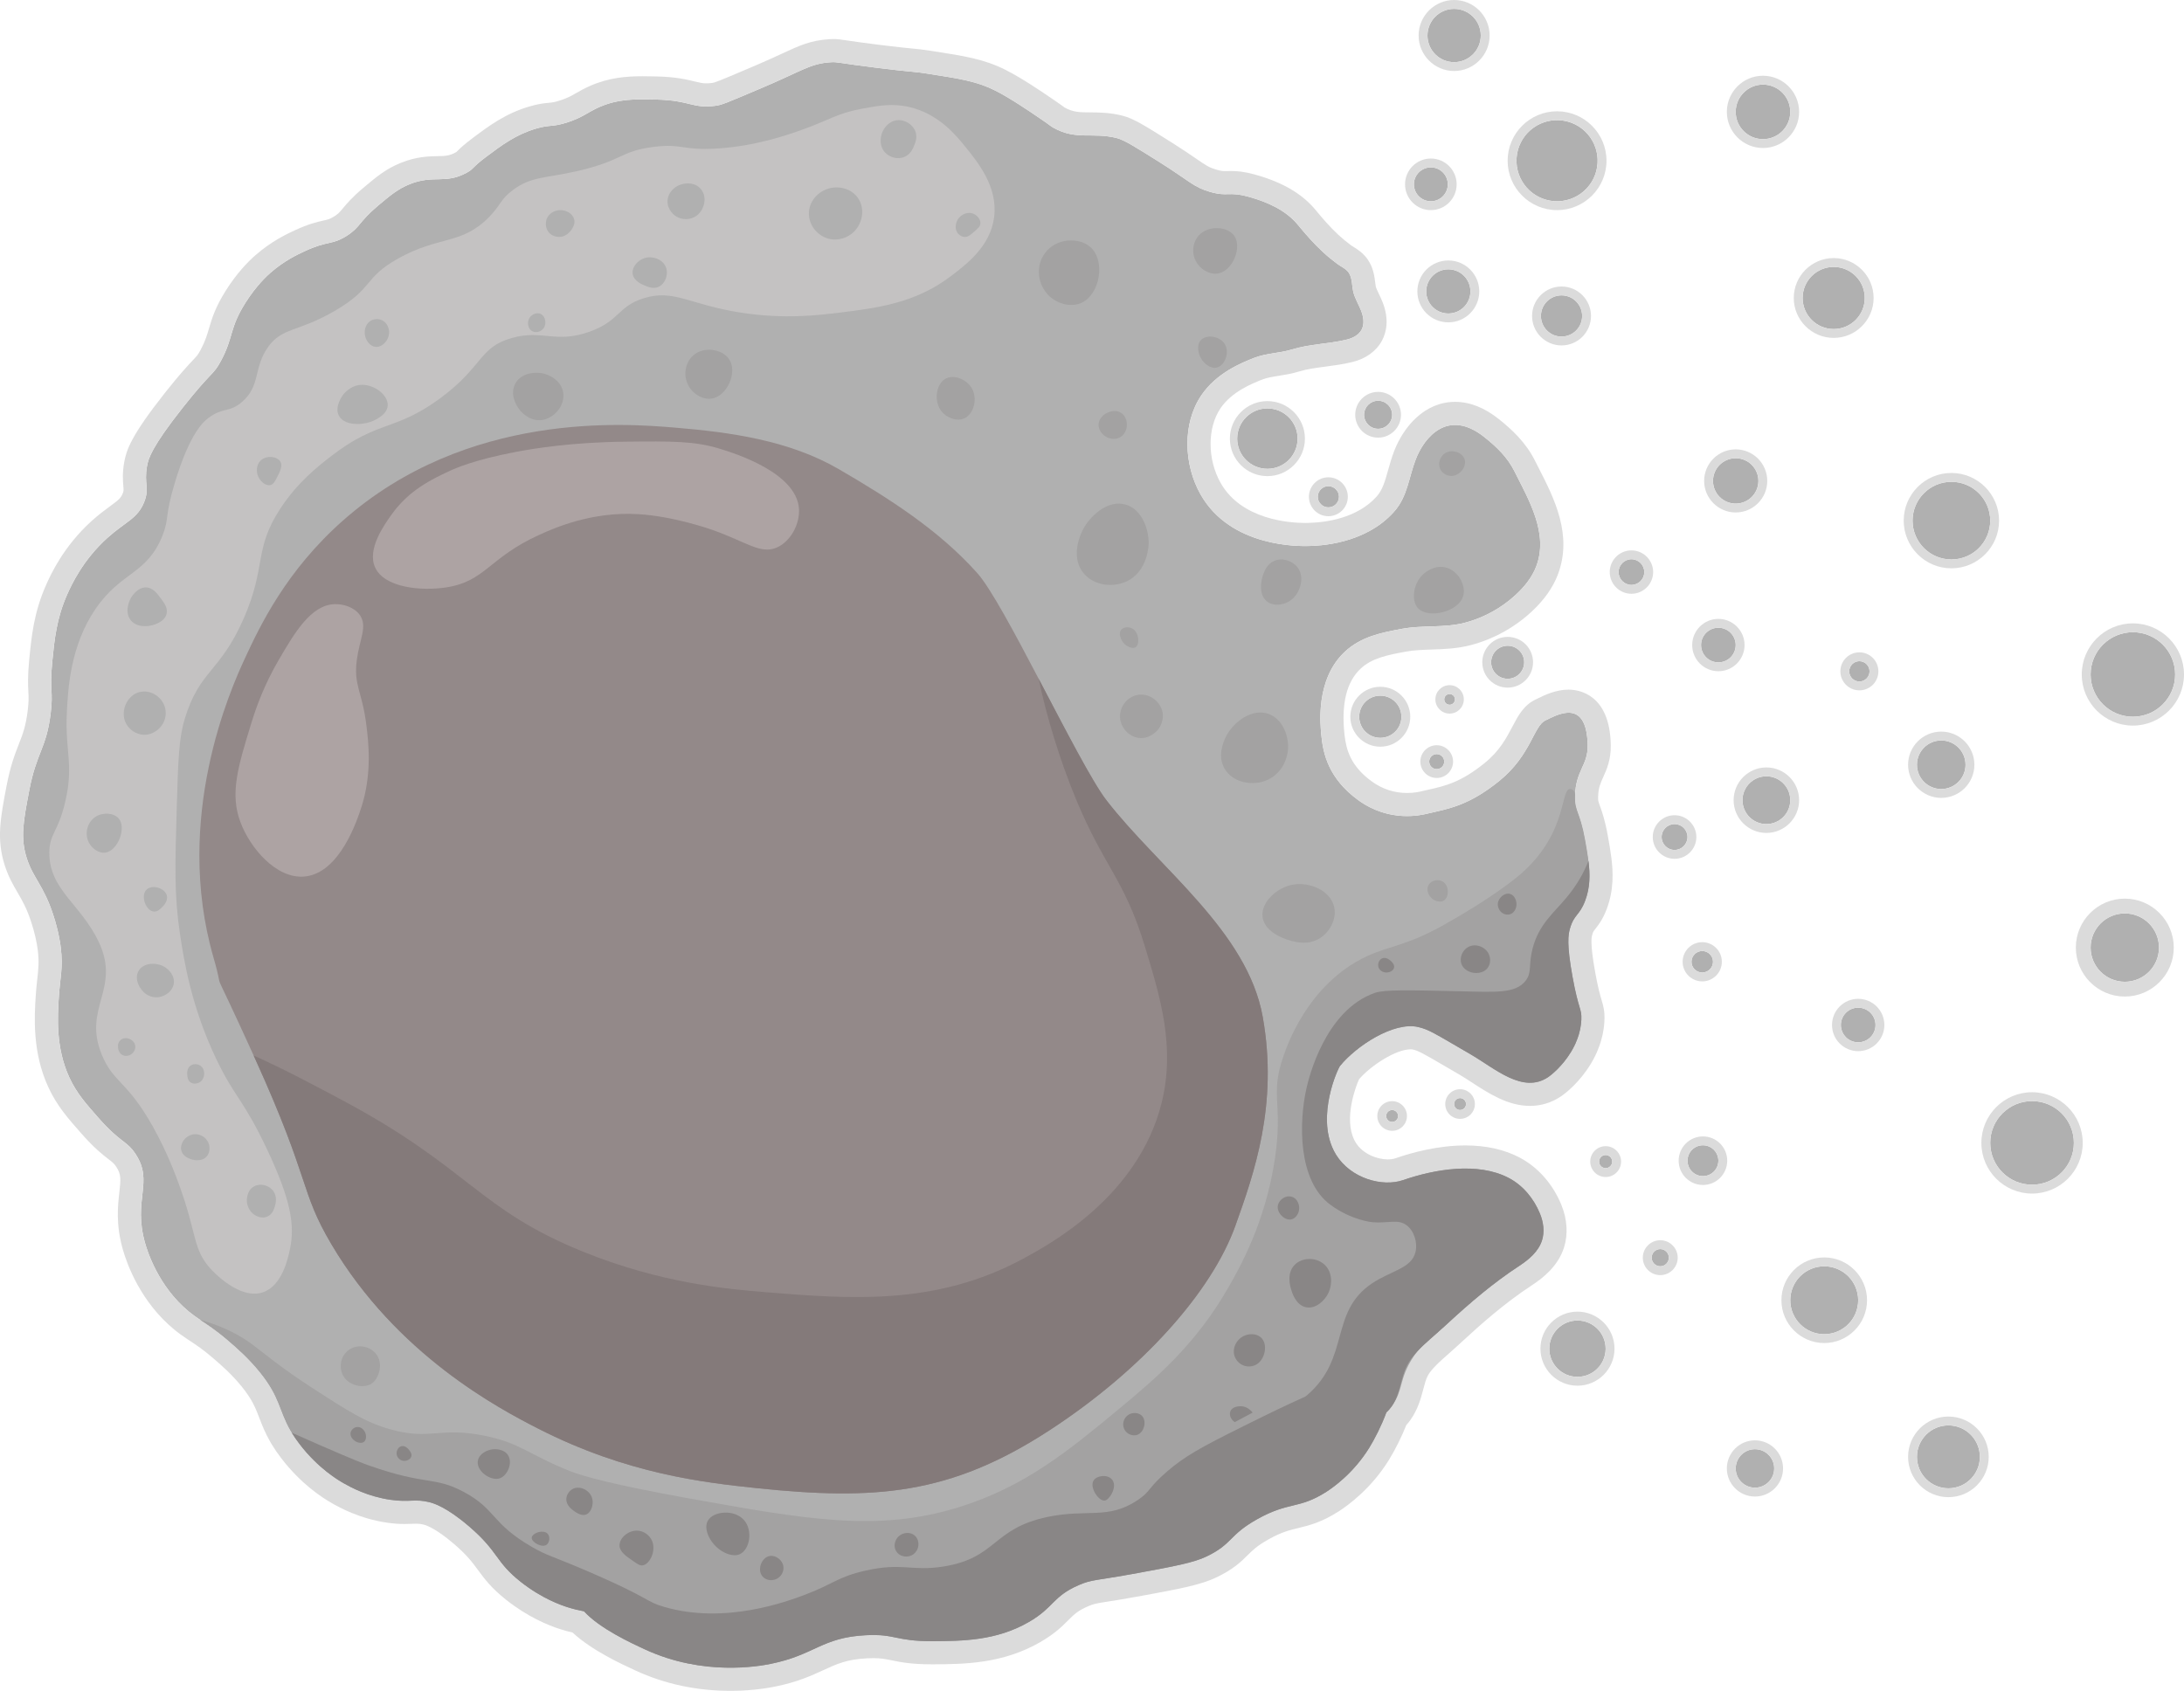 <?xml version="1.0" encoding="UTF-8"?>
<svg id="Capa_2" xmlns="http://www.w3.org/2000/svg" viewBox="0 0 715.178 553.783">
  <defs>
    <style>
      .cls-1 {
        fill: #898686;
      }

      .cls-2 {
        fill: #a3a2a2;
      }

      .cls-3 {
        fill: #c4c2c2;
      }

      .cls-4 {
        fill: #ada3a3;
      }

      .cls-5 {
        fill: #b0b0b0;
      }

      .cls-6 {
        fill: #dbdbdb;
      }

      .cls-7 {
        fill: #938989;
      }

      .cls-8 {
        fill: #847a7a;
      }
    </style>
  </defs>
  <g id="Capa_1-2" data-name="Capa_1">
    <g>
      <g>
        <path class="cls-5" d="M514.107,304.135c-.57,2-1.1,5.08.83,15.72,2.01,11.09,3.07,10.39,2.9,14.08-.03.64-.09,1.26-.18,1.87-.08.61-.2,1.21-.33,1.79-.2.88-.45,1.72-.75,2.52-.2.54-.41,1.06-.63,1.57-.11.25-.23.5-.35.75-.36.73-.75,1.43-1.14,2.09-1.46,2.41-3.11,4.3-4.34,5.54-.11.12-.22.22-.33.33-.73.72-1.27,1.18-1.47,1.34-.16.13-.4.32-.7.56-.07.06-.15.12-.24.19-.12.09-.26.19-.4.29-8.29,5.59-17.4-2.79-25.3-7.39-12.07-7.03-13.78-8.18-17.22-9-8.02-1.9-20.31,6.18-25.63,12.72-.76.93-7.71,16.16-2.18,27.49.07.14.14.28.21.43.21.4.43.8.68,1.2,4.81,7.74,15.17,10.62,21.94,8.27,10.33-3.58,24.5-6,34.59-.7,4.7,2.47,8.22,6.79,10.22,11.68,1.13,2.76,1.57,5.9.68,8.74-1.15,3.66-4.29,6.31-7.49,8.41-8.46,5.52-16.2,12.15-23.63,19.02-.53.48-1.06.98-1.59,1.47-2.52,2.35-5.71,4.87-8.26,7.65-1.3,1.41-2.43,2.88-3.23,4.44-2.21,4.3-2.13,9.29-5.02,13.39-.43.6-.93,1.24-1.75,1.98-1.64,4.48-3.9,8.81-5.58,11.55-5.36,8.69-12.36,13.37-14.09,14.48-9.01,5.79-12.18,3.08-22.7,9-9.33,5.26-7.92,8.01-16.43,12.13-4.25,2.06-10.46,3.23-22.7,5.48-13.9,2.56-14.87,2.05-19.17,3.91-8.73,3.78-8.09,7.32-16.44,12.13-10.65,6.15-21.79,6.21-31.3,6.27-12.46.06-12.21-2.43-21.91-1.96-14.62.71-16.76,6.45-31.31,9.39-3.89.79-22.07,4.08-41.09-4.7-4.64-2.14-14.89-6.87-20.03-12.51-1.63-.31-3.44-.73-5.37-1.34-2.09-.66-8.38-2.82-15.32-8.28-8.44-6.65-7.11-9.75-16.97-18.21-7.39-6.34-11.56-7.54-12.83-7.87-4.97-1.28-6.44.09-12.83-.82-7.56-1.09-13-4.08-15.32-5.39-1.68-.94-8.38-4.85-14.48-12.83-1.02-1.33-1.85-2.55-2.55-3.7-.01-.02-.03-.05-.04-.07-.09-.14-.17-.27-.25-.41-.06-.09-.11-.17-.16-.26-3.88-6.72-3.33-10.84-10.04-19.15-3.77-4.67-7.8-8.13-10.25-10.24-4.33-3.73-6.91-5.3-9.35-6.93-1.2-.8-2.37-1.61-3.69-2.7-10-8.27-13.56-19.84-14.28-22.35-4.09-14.35,2.9-20-3.1-29.18-2.91-4.46-4.83-3.55-12.11-11.8-4.27-4.85-7.28-8.26-9.62-13.35-4.49-9.76-3.83-19.88-3.42-26.38.41-6.28,1.43-9.43.63-16.15-.11-.91-.61-5.03-2.49-10.76-3.16-9.67-6.61-12-8.69-18.62-2.08-6.64-1.06-12.02.83-21.94,2.42-12.75,5.6-13.73,7.03-25.25.95-7.58-.4-7.36.52-16.87.72-7.34,1.4-14.38,4.97-22.35,1.34-3,5.07-11.12,13.04-18.32,5.94-5.37,9.91-6.3,12.1-11.79,1.84-4.58-.12-5.95.94-11.8.45-2.53,1.54-6.28,11.79-19.25,9.58-12.11,9.8-10.31,12.42-15.21,4.16-7.75,2.72-10.59,7.97-18.93,3.64-5.79,7.24-9.03,8.28-9.94,4.44-3.88,8.69-5.89,11.17-7.03,7.61-3.53,8.81-1.94,13.66-4.97,4.57-2.86,3.95-4.55,10.35-9.94,4.06-3.41,6.54-5.5,10.35-7.03,7.93-3.19,11.59.08,18.62-3.73,2.59-1.4,1.4-1.46,6.63-5.38,4.86-3.64,9.58-7.18,16.14-9.1,4.79-1.41,5.18-.38,10.35-2.07,5.12-1.68,6.47-3.27,10.34-4.97,6.25-2.75,11.81-2.63,18.63-2.48,11.22.24,11.75,2.99,19.25,2.07,2.33-.29,3.35-.78,16.14-6.21,12.51-5.32,15.11-7.63,21.73-8.07,2.43-.17,1.79.16,15.52,1.86,11.64,1.44,11.04,1.07,16.15,1.86,10.87,1.69,16.31,2.53,22.35,5.59,4.89,2.47,11.24,6.81,14.9,9.31,3.57,2.44,3.05,2.25,4.03,2.8,7.63,4.26,12.68,1.38,20.8,3.41,2.44.61,6.39,3.1,14.28,8.07,9.58,6.04,10.84,7.97,16.15,9.52,5.96,1.74,6-.23,12.83,1.66,5.92,1.64,12.04,4.31,16.02,9.14,2.55,3.11,5.21,6.15,8.16,8.88,1.52,1.41,3.11,2.7,4.76,3.94,1.26.94,2.89,1.57,3.78,2.92,1.18,1.79.97,4.28,1.47,6.29.52,2.11,1.7,3.99,2.51,6.02.81,2.02,1.22,4.39.2,6.32-.95,1.78-2.93,2.78-4.9,3.25-5.87,1.43-12.04,1.42-17.85,3.21-4.19,1.29-8.38,1.18-12.54,2.81-3.82,1.51-12.19,4.8-17.22,12.27-6.29,9.34-5.69,22.71-.26,32.34,9.89,17.55,32.61,17.03,35.48,16.96,2.96-.07,18.28-.42,27.91-11.22,4.46-5,4.81-11.25,7.14-17.24,2.68-6.91,10.41-16.87,22.56-7.11,3.91,3.14,7.41,6.46,9.7,11.04,4.7,9.4,11.29,20.4,7.16,31.23-1.35,3.55-3.81,6.6-6.59,9.19-4.7,4.38-10.51,7.61-16.73,9.24-6.78,1.77-13.77.73-20.63,2-6.52,1.21-13.38,2.48-18.78,7.57-9.65,9.07-8,24-7.57,27.91.57,5.14,2.13,13.44,12,20.61,10.32,7.49,20.72,4.89,22.68,4.43,6.78-1.58,13.41-2.53,23.5-10.69,10.39-8.41,11.29-18.06,15.13-19.83,3.4-1.57,13.56-7.83,13.84,8.16.11,6.61-3.88,8.06-4.14,16.55-.17,5.23,1.6,4.88,3.31,14.49.43,2.4.83,4.65,1.09,6.8.57,4.58.54,8.74-1.09,13.07-1.85,4.9-3.62,4.38-4.97,9.11Z"/>
        <path class="cls-6" d="M272.914,20.355c1.615,0,2.907.455,14.573,1.9,11.64,1.44,11.04,1.07,16.15,1.86,10.87,1.69,16.31,2.53,22.35,5.59,4.89,2.47,11.24,6.81,14.9,9.31,3.57,2.44,3.05,2.25,4.03,2.8,7.63,4.26,12.68,1.38,20.8,3.41,2.44.61,6.39,3.1,14.28,8.07,9.58,6.04,10.84,7.97,16.15,9.52,2.315.676,3.737.792,5.01.792.667,0,1.293-.032,1.985-.032,1.39,0,3.046.128,5.835.9,5.92,1.64,12.04,4.31,16.02,9.14,2.55,3.11,5.21,6.15,8.16,8.88,1.52,1.41,3.11,2.7,4.76,3.94,1.26.94,2.89,1.57,3.78,2.92,1.18,1.79.97,4.28,1.47,6.29.52,2.11,1.7,3.99,2.51,6.02.81,2.02,1.22,4.39.2,6.32-.95,1.78-2.93,2.78-4.9,3.25-5.87,1.43-12.04,1.42-17.85,3.21-4.19,1.29-8.38,1.18-12.54,2.81-3.82,1.51-12.19,4.8-17.22,12.27-6.29,9.34-5.69,22.71-.26,32.34,8.995,15.963,28.606,16.976,34.239,16.976.56,0,.981-.01,1.241-.016,2.96-.07,18.28-.42,27.91-11.22,4.46-5,4.81-11.25,7.14-17.24,1.878-4.843,6.237-11.184,12.86-11.184,2.827,0,6.065,1.155,9.7,4.074,3.91,3.14,7.41,6.46,9.7,11.04,4.7,9.4,11.29,20.4,7.16,31.23-1.35,3.55-3.81,6.6-6.59,9.19-4.7,4.38-10.51,7.61-16.73,9.24-6.78,1.77-13.77.73-20.63,2-6.52,1.21-13.38,2.48-18.78,7.57-9.65,9.07-8,24-7.57,27.91.57,5.14,2.13,13.44,12,20.61,5.818,4.223,11.663,5.238,16.005,5.238,3.36,0,5.82-.608,6.675-.808,6.78-1.58,13.41-2.53,23.5-10.69,10.39-8.41,11.29-18.06,15.13-19.83,1.604-.741,4.712-2.525,7.578-2.525,3.21-0,6.114,2.237,6.263,10.685.11,6.61-3.88,8.06-4.14,16.55-.17,5.23,1.6,4.88,3.31,14.49.43,2.4.83,4.65,1.09,6.8.57,4.58.54,8.74-1.09,13.07-1.85,4.9-3.62,4.38-4.97,9.11-.57,2-1.1,5.08.83,15.72,2.01,11.09,3.07,10.39,2.9,14.08-.03.64-.09,1.26-.18,1.87-.08.61-.2,1.21-.33,1.79-.2.88-.45,1.72-.75,2.52-.2.54-.41,1.06-.63,1.57-.11.25-.23.5-.35.75-.36.73-.75,1.43-1.14,2.09-1.46,2.41-3.11,4.3-4.34,5.54-.11.12-.22.22-.33.33-.73.72-1.27,1.18-1.47,1.34-.16.13-.4.32-.7.56-.07.06-.15.12-.24.19-.12.09-.26.19-.4.29-1.95,1.315-3.946,1.857-5.96,1.857-6.55,0-13.298-5.729-19.34-9.247-12.07-7.03-13.78-8.18-17.22-9-.81-.192-1.665-.282-2.551-.282-7.882-0-18.296,7.123-23.078,13.002-.76.93-7.71,16.16-2.18,27.49.07.14.14.28.21.43.21.4.43.8.68,1.2,3.72,5.987,10.762,9.066,16.894,9.066,1.796,0,3.513-.264,5.046-.796,6.02-2.086,13.345-3.779,20.405-3.779,5.055,0,9.975.867,14.185,3.079,4.7,2.47,8.22,6.79,10.22,11.68,1.13,2.76,1.57,5.9.68,8.74-1.15,3.66-4.29,6.31-7.49,8.41-8.46,5.52-16.2,12.15-23.63,19.02-.53.48-1.06.98-1.59,1.47-2.52,2.35-5.71,4.87-8.26,7.65-1.3,1.41-2.43,2.88-3.23,4.44-2.21,4.3-2.13,9.29-5.02,13.39-.43.6-.93,1.24-1.75,1.98-1.64,4.48-3.9,8.81-5.58,11.55-5.36,8.69-12.36,13.37-14.09,14.48-9.01,5.79-12.18,3.08-22.7,9-9.33,5.26-7.92,8.01-16.43,12.13-4.25,2.06-10.46,3.23-22.7,5.48-13.9,2.56-14.87,2.05-19.17,3.91-8.73,3.78-8.09,7.32-16.44,12.13-10.65,6.15-21.79,6.21-31.3,6.27-.148.001-.295.001-.44.001-10.966,0-11.816-2.02-19.166-2.02-.704,0-1.466.018-2.304.059-14.62.71-16.76,6.45-31.31,9.39-1.793.364-6.62,1.259-13.166,1.259-7.658,0-17.669-1.225-27.924-5.959-4.64-2.14-14.89-6.87-20.03-12.51-1.63-.31-3.44-.73-5.37-1.34-2.09-.66-8.38-2.82-15.32-8.28-8.44-6.65-7.11-9.75-16.97-18.21-7.39-6.34-11.56-7.54-12.83-7.87-1.821-.469-3.172-.582-4.467-.582-1.21,0-2.372.099-3.823.099-1.234,0-2.678-.072-4.54-.337-7.56-1.09-13-4.08-15.32-5.39-1.68-.94-8.38-4.85-14.48-12.83-1.02-1.33-1.85-2.55-2.55-3.7-.01-.02-.03-.05-.04-.07-.09-.14-.17-.27-.25-.41-.06-.09-.11-.17-.16-.26-3.88-6.72-3.33-10.84-10.04-19.15-3.77-4.67-7.8-8.13-10.25-10.24-4.33-3.73-6.91-5.3-9.35-6.93-1.2-.8-2.37-1.61-3.69-2.7-10-8.27-13.56-19.84-14.28-22.35-4.09-14.35,2.9-20-3.1-29.18-2.91-4.46-4.83-3.55-12.11-11.8-4.27-4.85-7.28-8.26-9.62-13.35-4.49-9.76-3.83-19.88-3.42-26.38.41-6.28,1.43-9.43.63-16.15-.11-.91-.61-5.03-2.49-10.76-3.16-9.67-6.61-12-8.69-18.62-2.08-6.64-1.06-12.02.83-21.94,2.42-12.75,5.6-13.73,7.03-25.25.95-7.58-.4-7.36.52-16.87.72-7.34,1.4-14.38,4.97-22.35,1.34-3,5.07-11.12,13.04-18.32,5.94-5.37,9.91-6.3,12.1-11.79,1.84-4.58-.12-5.95.94-11.8.45-2.53,1.54-6.28,11.79-19.25,9.58-12.11,9.8-10.31,12.42-15.21,4.16-7.75,2.72-10.59,7.97-18.93,3.64-5.79,7.24-9.03,8.28-9.94,4.44-3.88,8.69-5.89,11.17-7.03,7.61-3.53,8.81-1.94,13.66-4.97,4.57-2.86,3.95-4.55,10.35-9.94,4.06-3.41,6.54-5.5,10.35-7.03,7.93-3.19,11.59.08,18.62-3.73,2.59-1.4,1.4-1.46,6.63-5.38,4.86-3.64,9.58-7.18,16.14-9.1,4.79-1.41,5.18-.38,10.35-2.07,5.12-1.68,6.47-3.27,10.34-4.97,4.878-2.146,9.336-2.544,14.3-2.544,1.396,0,2.832.032,4.329.064,9.622.206,11.383,2.258,16.419,2.258.837,0,1.763-.057,2.831-.188,2.33-.29,3.35-.78,16.14-6.21,12.51-5.32,15.11-7.63,21.73-8.07.365-.026.661-.04.947-.04M272.914,12.787c-.445,0-.9.018-1.476.058-6.029.401-9.592,2.049-15.494,4.779-2.256,1.044-5.064,2.343-8.669,3.876l-2.676,1.137c-9.165,3.894-10.394,4.398-11.437,4.528-.707.087-1.331.13-1.897.13-1.21,0-2.034-.189-3.784-.616-2.604-.635-6.17-1.505-12.473-1.64-1.545-.034-3.009-.066-4.492-.066-5.25,0-10.986.386-17.348,3.185-1.886.829-3.27,1.624-4.491,2.326-1.617.929-2.785,1.601-5.16,2.38-1.927.63-2.715.705-3.907.819-1.455.139-3.267.312-6.221,1.182-7.853,2.299-13.274,6.359-18.517,10.286-2.895,2.17-4.151,3.367-5.192,4.408-.077.077-.146.148-.215.215-.056.034-.153.09-.307.174-2.071,1.122-3.356,1.147-5.918,1.196-2.896.056-6.862.132-11.928,2.17-4.911,1.972-8.028,4.59-12.342,8.213l-.051.043c-3.603,3.034-5.377,5.157-6.673,6.707-1.107,1.325-1.48,1.771-2.825,2.613-1.377.86-1.925.985-3.553,1.355-2.03.461-4.81,1.093-9.277,3.165-2.44,1.121-7.565,3.477-12.966,8.197-2.443,2.138-6.107,5.885-9.707,11.611-3.44,5.465-4.526,9.138-5.485,12.378-.666,2.252-1.241,4.197-2.746,7-.868,1.623-1.058,1.825-2.54,3.396-1.694,1.797-4.255,4.513-9.148,10.698-11.063,13.998-12.606,18.688-13.306,22.62-.655,3.613-.453,6.072-.306,7.868.121,1.476.131,1.597-.206,2.436-.601,1.507-1.234,2.063-4.199,4.239-1.63,1.196-3.659,2.685-5.954,4.759-9.326,8.425-13.502,17.775-14.875,20.847-4.058,9.059-4.834,16.967-5.584,24.614l-.008.084c-.52,5.375-.382,8.134-.272,10.351.093,1.875.161,3.23-.226,6.317-.632,5.093-1.615,7.613-2.86,10.803-1.317,3.377-2.811,7.204-4.096,13.977-1.967,10.326-3.268,17.151-.617,25.614,1.21,3.851,2.755,6.504,4.249,9.071,1.547,2.657,3.008,5.167,4.469,9.638,1.067,3.251,1.836,6.557,2.17,9.318.454,3.812.207,6.03-.167,9.389-.172,1.543-.367,3.291-.502,5.359l-.006.099c-.436,6.913-1.166,18.484,4.103,29.937,2.794,6.077,6.313,10.075,10.769,15.136l.046.053c4.272,4.841,6.979,6.939,8.956,8.471,1.417,1.098,1.798,1.393,2.496,2.463,1.591,2.433,1.508,3.942,1.008,8.345-.505,4.444-1.197,10.531,1.152,18.774,1.39,4.845,5.797,17.062,16.735,26.108,1.594,1.316,3.016,2.299,4.316,3.165.326.218.662.44,1.004.665,2.07,1.366,4.211,2.779,7.604,5.702l.056.049c2.363,2.035,5.933,5.11,9.244,9.211,3.427,4.244,4.445,6.891,5.734,10.243.876,2.279,1.869,4.86,3.615,7.893.093.165.189.325.293.488.065.111.132.22.201.331l.071.116c.886,1.456,1.871,2.886,3.01,4.371,6.315,8.261,13.23,12.837,16.79,14.829,2.151,1.215,8.776,4.955,17.936,6.276,1.988.283,3.77.414,5.62.414.908,0,1.693-.031,2.386-.059.541-.022,1.009-.04,1.437-.04.771,0,1.471.057,2.58.343.817.212,3.986,1.306,9.79,6.285,4.302,3.691,6.04,6.06,7.881,8.568,2.03,2.766,4.331,5.902,9.333,9.842,6.942,5.462,13.47,8.209,17.725,9.552,1.266.4,2.553.752,3.892,1.064,6.332,5.853,15.824,10.231,20.617,12.442,9.565,4.415,20.028,6.655,31.094,6.655,5.056,0,10.129-.488,14.672-1.411,7.279-1.471,11.812-3.557,15.81-5.398,4.446-2.046,7.658-3.524,14.36-3.85.687-.033,1.339-.05,1.937-.05,2.538,0,3.976.296,5.966.705,2.852.586,6.4,1.316,13.2,1.316l.478-.001h.005l.052-0c10.079-.064,22.623-.143,34.989-7.284,4.684-2.698,7.158-5.17,9.146-7.157,1.939-1.937,3.109-3.107,6.516-4.582,1.804-.78,2.41-.895,6.615-1.557,2.461-.388,5.831-.918,10.919-1.855,12.484-2.295,19.362-3.559,24.63-6.113,5.47-2.648,7.901-5.057,10.045-7.183,1.671-1.657,3.115-3.087,6.801-5.165,4.255-2.395,6.835-3.021,9.821-3.747,3.564-.866,7.603-1.847,13.254-5.479,2.998-1.924,10.612-7.426,16.44-16.874,2.07-3.377,4.119-7.506,5.641-11.339.593-.661,1.043-1.258,1.399-1.756l.017-.024.017-.024c2.417-3.428,3.369-7.04,4.133-9.942.454-1.722.846-3.21,1.432-4.349.409-.797,1.102-1.727,2.063-2.77,1.424-1.553,3.22-3.127,4.957-4.65.967-.847,1.966-1.723,2.901-2.595l.521-.484c.329-.306.657-.612.987-.91l.029-.026.029-.027c5.944-5.496,13.887-12.536,22.627-18.239,3.607-2.367,8.609-6.224,10.575-12.48,1.339-4.272,1.02-9.198-.896-13.877-2.792-6.825-7.658-12.335-13.703-15.512-4.987-2.62-10.944-3.948-17.706-3.948-8.907,0-17.36,2.282-22.884,4.196-.715.248-1.602.379-2.568.379-3.397,0-8.12-1.719-10.466-5.493-.105-.168-.21-.353-.342-.599-.063-.131-.126-.257-.189-.384-3.347-6.906.429-17.28,1.637-19.811,3.941-4.539,12.063-9.765,16.833-9.765.394,0,.656.043.807.078,1.84.439,3.021,1.091,11.438,6.006,1.118.653,2.352,1.373,3.717,2.169,1.276.743,2.649,1.637,4.104,2.584,5.535,3.605,11.809,7.691,19.046,7.691,3.662,0,7.091-1.06,10.191-3.15l.084-.056.082-.059c.19-.136.379-.272.542-.394l.053-.04.052-.04c.145-.112.264-.206.371-.293l.237-.19c.176-.14.324-.259.439-.352.286-.23,1.015-.838,2.033-1.843l.062-.061c.134-.13.266-.261.399-.401,1.44-1.46,3.515-3.818,5.367-6.875l.021-.035.021-.035c.544-.92,1.006-1.769,1.414-2.595l.017-.035.017-.035c.157-.326.311-.651.455-.977l.011-.026.011-.026c.283-.657.538-1.292.778-1.939.407-1.086.758-2.264,1.033-3.471.134-.596.317-1.464.447-2.427.121-.836.203-1.695.243-2.555.144-3.122-.355-4.807-.932-6.758-.457-1.543-1.147-3.875-2.081-9.027-1.752-9.655-1.185-11.642-.999-12.296.294-1.031.398-1.163,1.075-2.023.956-1.215,2.4-3.052,3.697-6.489,2.396-6.364,2.071-12.256,1.52-16.678-.289-2.387-.727-4.834-1.151-7.2-.932-5.238-1.943-8.046-2.612-9.903-.578-1.604-.625-1.735-.583-3.006.089-2.901.743-4.346,1.649-6.347,1.147-2.535,2.575-5.69,2.494-10.574-.295-16.821-10.659-18.127-13.829-18.127-4.182.001-7.867,1.81-10.069,2.892-.253.124-.482.238-.682.33-3.91,1.802-5.804,5.409-7.636,8.896-1.958,3.727-4.177,7.951-9.082,11.922-7.859,6.356-12.873,7.487-18.679,8.796-.593.134-1.185.267-1.777.405l-.111.026c-.742.175-2.48.585-4.846.585-4.2,0-8.09-1.277-11.559-3.795-6.905-5.016-8.37-10.327-8.923-15.319-1.101-10.01.659-17.264,5.231-21.561,3.783-3.566,8.964-4.527,14.963-5.641,2.546-.471,5.299-.562,8.214-.658,4.141-.137,8.422-.278,12.962-1.463,7.417-1.944,14.322-5.756,19.978-11.026,4.035-3.76,6.896-7.809,8.504-12.037,4.947-12.973-1.213-25.04-6.162-34.736-.443-.868-.881-1.725-1.302-2.568-3.045-6.09-7.638-10.27-11.73-13.556-4.743-3.81-9.601-5.742-14.439-5.742-10.104,0-16.914,8.273-19.916,16.016-.865,2.223-1.459,4.338-2.034,6.383-1.01,3.597-1.809,6.437-3.698,8.556-6.468,7.254-16.83,8.559-22.43,8.691-.237.006-.596.014-1.073.014-4.75,0-20.783-.946-27.645-13.124-4.354-7.721-4.377-17.981-.056-24.397,3.702-5.498,10.445-8.163,13.686-9.444,1.563-.612,3.337-.895,5.392-1.222,1.995-.317,4.255-.677,6.631-1.409,2.618-.807,5.552-1.193,8.659-1.601,2.825-.372,5.747-.756,8.755-1.489,4.442-1.06,7.93-3.563,9.786-7.04,1.367-2.586,2.489-6.863.147-12.7-.384-.962-.807-1.847-1.18-2.627-.443-.926-.861-1.8-1.006-2.387-.06-.24-.127-.807-.18-1.263-.222-1.875-.556-4.707-2.319-7.381-1.54-2.335-3.553-3.568-4.885-4.384-.254-.156-.57-.349-.688-.437-1.585-1.191-2.945-2.315-4.138-3.422-2.898-2.681-5.506-5.753-7.455-8.13-4.412-5.354-10.902-9.156-19.852-11.635-3.74-1.035-6.07-1.175-7.855-1.175-.413,0-.806.009-1.196.018-.262.006-.521.013-.789.013-.513,0-1.215,0-2.889-.489-2.272-.663-3.181-1.254-6.667-3.648-1.878-1.29-4.216-2.896-7.568-5.009l-.05-.032c-9.068-5.712-12.821-8.076-16.43-8.979-4.193-1.048-7.732-1.064-10.575-1.077-3.462-.015-5.552-.025-8.371-1.599l-.027-.015-.129-.096c-.454-.338-1.299-.967-3.293-2.329-3.927-2.682-10.439-7.13-15.758-9.817-7.087-3.59-13.276-4.553-24.511-6.299l-.089-.014c-2.728-.422-4.011-.545-5.954-.731-1.941-.186-4.599-.441-10.429-1.162-6.013-.745-9.223-1.222-11.141-1.507-2.018-.3-3.031-.451-4.361-.451h0Z"/>
      </g>
      <path class="cls-7" d="M404.557,401.405c-7.69,21.51-30.35,47.17-61.01,67.12-32.47,21.13-57.1,22.89-95.69,18.87-17.37-1.82-42.61-4.69-71.55-19.46-12.93-6.6-46.35-24.17-67.79-60.43-10.36-17.51-6.65-20.33-24.86-60.49-.2-.45-.4-.89-.6-1.32-16.03-35.31-8.72-16.76-13.17-32.19-13.16-45.72,5.64-87.81,10.28-97.81,5-10.8,13.56-28.78,32.11-45.18,40.76-36.05,92.82-31.77,108.51-30.48,18.43,1.51,37.69,4.2,53.92,13.64,16.46,9.57,32.83,20,45.36,34.07,4.31,4.84,12.12,19.41,20.06,34.57,8.68,16.53,17.52,33.75,22.2,39.8,17.22,22.27,46.11,42.8,51.16,70.88,5.18,28.9-2.91,51.54-8.93,68.41Z"/>
      <path class="cls-8" d="M404.557,401.405c-7.69,21.51-30.35,47.17-61.01,67.12-32.47,21.13-57.1,22.89-95.69,18.87-17.37-1.82-42.61-4.69-71.55-19.46-12.93-6.6-46.35-24.17-67.79-60.43-10.36-17.51-6.65-20.33-24.86-60.49-.2-.45-.4-.89-.6-1.32,10.09,4.51,20.76,10.22,29.62,14.96,40.99,21.93,44.02,35.45,78.26,49.3,25.61,10.36,47.36,12.27,60.26,13.3,27.24,2.19,55.23,4.43,83.74-10.95,8.74-4.72,37.68-20.33,45.39-50.87,4.66-18.46-.35-34.84-5.48-51.65-6.8-22.26-13.23-25.51-22.7-48.53-5.22-12.69-9.52-26.9-12.02-38.94,8.68,16.53,17.52,33.75,22.2,39.8,17.22,22.27,46.11,42.8,51.16,70.88,5.18,28.9-2.91,51.54-8.93,68.41Z"/>
      <path class="cls-4" d="M235.804,146.999c-8.354-2.58-15.831-2.503-30.783-2.348-17.924.186-30.25,2.24-36.261,3.391-13.49,2.583-19.557,5.285-21.652,6.261-5.721,2.664-13.162,6.237-18.783,14.087-2.546,3.556-8.228,11.493-5.478,17.478,3.067,6.676,15.166,7.748,23.217,6.522,12.942-1.972,13.884-9.651,30.522-17.217,5.115-2.326,17.194-7.661,32.348-6.783,11.628.674,23.709,4.927,24.522,5.217,11.112,3.977,15.617,7.987,20.87,5.739,4.569-1.956,7.674-7.779,7.304-12.783-.875-11.86-21.188-18.133-25.826-19.565Z"/>
      <path class="cls-4" d="M109.543,197.868c-7.768.279-13.141,9.486-18.261,18.261-4.603,7.888-7.235,15.038-8.87,20.348-4.515,14.668-7.211,23.424-3.652,32.87,3.128,8.303,11.602,18.5,20.87,17.739,11.752-.965,17.501-18.949,18.782-22.956,3.502-10.955,2.199-21.49,1.565-26.609-1.382-11.165-4.242-13.05-3.13-21.391.905-6.792,3.526-10.971,1.044-14.609-1.81-2.653-5.473-3.755-8.348-3.652Z"/>
      <path class="cls-3" d="M94.934,409.172c1.701-8.023.232-16.281-7.304-32.348-7.848-16.731-10.649-17.142-16.696-29.739-8.294-17.279-10.689-32.472-12-41.217-1.906-12.713-1.619-22.388-1.044-41.739.441-14.852.662-22.278,2.609-28.696,4.859-16.02,11.531-15.118,19.304-32.87,7.559-17.262,3.188-22.543,12-36,5.592-8.54,12.096-13.659,16.696-17.217,15.228-11.783,20.778-8.015,35.478-18.783,14.272-10.454,12.782-16.745,23.478-19.826,10.146-2.922,14.39,1.902,25.565-2.087,9.921-3.541,9.192-8.277,17.739-10.957,9.937-3.115,14.866,2.051,31.826,4.696,14.271,2.225,25.431.852,32.348,0,12.242-1.507,24.784-3.051,36.522-12,5.282-4.027,12.895-9.832,14.087-19.304,1.235-9.82-5.167-17.735-9.391-22.956-3.079-3.807-8.711-10.769-18.261-13.043-5.638-1.343-10.255-.483-15.652.522-8.107,1.51-10.386,3.582-19.304,6.783-5.035,1.807-15.474,5.477-28.174,6.261-11.433.706-11.352-1.752-20.87-.522-10.834,1.4-10.004,4.463-24.522,7.826-10.821,2.507-15.298,1.736-21.391,6.261-4.21,3.127-3.879,4.836-7.826,8.87-8.979,9.175-16.304,6.06-29.739,13.565-11.51,6.43-7.921,9.715-20.87,17.217-12.179,7.057-17.248,5.248-21.913,12-4.671,6.761-2.269,12.456-8.348,17.739-4.168,3.623-6.135,1.673-10.957,5.217-1.595,1.172-6.061,4.827-10.957,20.87-3.576,11.719-1.859,11.952-4.174,17.739-5.111,12.777-13.495,11.678-21.913,24-8.299,12.147-9.003,26.171-9.391,33.913-.642,12.79,2.327,17.022-.522,29.217-2.379,10.186-5.187,10.391-5.217,16.696-.058,12.14,10.326,16.861,16.174,29.217,7.342,15.514-5.399,21.579,1.044,37.044,3.854,9.251,8.219,8.352,16.696,23.478,4.783,8.534,7.64,16.399,8.87,19.826,5.604,15.616,4.195,20.193,9.913,26.609.707.793,9.481,10.409,17.217,7.826,6.332-2.114,8.248-11.157,8.87-14.087Z"/>
      <path class="cls-2" d="M514.107,304.135c-.57,2-1.1,5.08.83,15.72,2.01,11.09,3.07,10.39,2.9,14.08-.03.64-.09,1.26-.18,1.87-.08.61-.2,1.21-.33,1.79-.2.88-.45,1.72-.75,2.52-.19.54-.4,1.06-.63,1.57-.11.25-.23.5-.35.75-.35.73-.74,1.43-1.14,2.09-1.46,2.41-3.11,4.3-4.34,5.54-.11.12-.22.22-.33.33-.73.72-1.27,1.18-1.47,1.34-.16.13-.4.32-.7.56-.07.06-.15.12-.24.19-.12.09-.26.19-.4.29-8.29,5.59-17.4-2.79-25.3-7.39-12.07-7.03-13.78-8.18-17.22-9-8.02-1.9-20.31,6.18-25.63,12.72-.76.93-7.71,16.16-2.18,27.49.07.14.14.28.21.43.21.4.43.8.68,1.2,4.81,7.74,15.17,10.62,21.94,8.27,10.33-3.58,24.5-6,34.59-.7,4.7,2.47,8.22,6.79,10.22,11.68,1.13,2.76,1.57,5.9.68,8.74-1.15,3.66-4.29,6.31-7.49,8.41-8.46,5.52-16.2,12.15-23.63,19.02-5.95,5.02-8.22,7.04-9.85,9.12-.43.54-.81,1.08-1.21,1.68-4.76,7.25-3.1,10.57-7.04,16.15-.43.6-.93,1.24-1.75,1.98-1.64,4.48-3.9,8.81-5.58,11.55-5.36,8.69-12.36,13.37-14.09,14.48-9.01,5.79-12.18,3.08-22.7,9-9.33,5.26-7.92,8.01-16.43,12.13-4.25,2.06-10.46,3.23-22.7,5.48-13.9,2.56-14.87,2.05-19.17,3.91-8.73,3.78-8.09,7.32-16.44,12.13-10.65,6.15-21.79,6.21-31.3,6.27-12.46.06-12.21-2.43-21.91-1.96-14.62.71-16.76,6.45-31.31,9.39-3.89.79-22.07,4.08-41.09-4.7-4.64-2.14-14.89-6.87-20.03-12.51-1.63-.31-3.44-.73-5.37-1.34-2.09-.66-8.38-2.82-15.32-8.28-8.44-6.65-7.11-9.75-16.97-18.21-7.39-6.34-11.56-7.54-12.83-7.87-4.97-1.28-6.44.09-12.83-.82-7.56-1.09-13-4.08-15.32-5.39-1.68-.94-8.38-4.85-14.48-12.83-1.02-1.33-1.85-2.55-2.55-3.7-.1-.16-.2-.32-.29-.48-.06-.09-.11-.18-.15-.26h-.01c-3.88-6.72-3.33-10.84-10.04-19.15-3.77-4.67-7.8-8.13-10.25-10.24-4.33-3.73-6.91-5.3-9.35-6.93,5.82,1.63,11.29,4,15.88,7.19,4.22,2.92,9.21,7.58,20.87,15.13,11.64,7.53,17.46,11.3,25.57,13.56,13.29,3.72,15.89-.9,30.78,2.09,12.05,2.42,14.58,6.29,28.43,11.74,3.85,1.51,13.57,4.28,37.57,8.61,39.68,7.15,62.67,11.29,89.22,3.13,21.8-6.71,36.32-18.74,52.43-32.09,12.27-10.17,25.19-21.07,36-39.91,3.85-6.7,12.2-21.57,15.26-42.26,2.69-18.19-1.68-20.77,2.74-33.39.89-2.54,7.67-23.69,27.39-32.87,7.24-3.37,13.06-3.45,25.05-10.18,16.72-9.39,24.006-15.617,25.24-16.69,16.43-14.285,12.6-29.52,16.85-27.74.54.23.89.72.98,1.51.02.11.02.23.02.36v.23c-.17,5.23,1.6,4.88,3.31,14.49,1.33,7.51,2.4,13.5,0,19.87-1.85,4.9-3.62,4.38-4.97,9.11Z"/>
      <path class="cls-2" d="M238.673,117.52c-2.254-3.172-8.197-4.244-11.739-1.044-2.485,2.245-3.161,6.024-1.826,9.13,1.388,3.229,4.792,5.363,7.826,4.957,5.203-.697,8.76-8.792,5.739-13.043Z"/>
      <path class="cls-2" d="M318.238,127.172c-1.686-2.926-5.795-4.649-8.609-3.13-2.507,1.353-2.816,4.646-2.87,5.217-.041.437-.326,4.162,2.609,6.522,1.455,1.17,4.01,2.251,6.261,1.304,3.278-1.379,4.577-6.497,2.609-9.913Z"/>
      <path class="cls-2" d="M356.847,80.738c-3.65-3.001-10.86-2.858-14.609,2.087-3.354,4.424-2.358,10.607,1.304,14.087,2.713,2.578,7.031,3.808,10.435,2.348,6.314-2.709,8.208-14.133,2.87-18.522Z"/>
      <path class="cls-2" d="M401.064,112.694c-1.648-2.686-5.998-3.248-7.826-1.304-1.495,1.59-.908,4.439.13,6.13.967,1.575,3.074,3.365,5.087,2.869,2.594-.639,4.326-4.898,2.609-7.696Z"/>
      <path class="cls-2" d="M404.064,77.085c-2.228-2.916-8.354-3.401-11.478,0-1.709,1.861-2.273,4.616-1.565,7.043,1.027,3.52,4.579,5.829,7.565,5.478,5.047-.593,8.348-8.766,5.478-12.522Z"/>
      <path class="cls-2" d="M376.151,177.781c-.025-4.331-2.087-10.953-7.565-12.522-5.756-1.649-11.08,3.484-13.304,7.043-2.245,3.591-4.568,10.752-.261,15.652,3.369,3.833,9.202,4.472,13.565,2.609,7.469-3.189,7.568-12.4,7.565-12.783Z"/>
      <path class="cls-2" d="M424.934,185.868c-1.599-2.123-4.883-3.31-7.565-2.217-2.353.959-3.25,3.269-3.652,4.304-.918,2.363-1.596,7.005,1.304,9.13,2.081,1.525,5.044,1.051,6.913,0,3.7-2.08,5.571-7.803,3-11.217Z"/>
      <path class="cls-2" d="M123.108,451.694c1.375-2.035,2.22-5.898-.261-8.609-2.24-2.447-6.209-2.883-8.87-.783-2.43,1.918-2.97,5.321-1.826,7.826,1.688,3.697,6.712,4.717,9.391,3.13.829-.491,1.278-1.139,1.565-1.565Z"/>
      <path class="cls-2" d="M421.804,244.042c-.128-3.644-1.988-8.547-6.261-10.174-5.388-2.052-11.227,2.391-13.696,6.652-.611,1.054-3.639,6.625-.783,11.348,2.714,4.487,9.261,5.758,14.087,3.522,4.552-2.109,6.805-6.982,6.652-11.348Z"/>
      <path class="cls-2" d="M479.195,194.999c.819-3.326-1.621-8.063-5.739-9.13-4.216-1.092-7.571,2.339-7.826,2.609-2.911,3.075-3.5,8.303-1.304,10.696,3.328,3.626,13.532,1.259,14.87-4.174Z"/>
      <path class="cls-2" d="M479.586,150.39c-.771-2.26-4.176-3.395-6.391-1.956-1.591,1.033-2.473,3.33-1.565,5.217.741,1.54,2.441,2.322,3.913,2.217,2.586-.183,4.845-3.128,4.043-5.478Z"/>
      <path class="cls-2" d="M368.881,140.281c.394-1.655-.014-3.957-1.826-5.087-2.195-1.369-4.677.09-4.957.261-.4.244-2.175,1.327-2.348,3.391-.175,2.086,1.43,3.467,1.826,3.783,1.268,1.01,3.323,1.585,5.087.652,1.637-.865,2.109-2.546,2.217-3Z"/>
      <path class="cls-2" d="M380.586,232.825c-.867-3.24-4.32-5.908-8.087-5.217-3.298.605-5.646,3.565-5.739,6.783-.108,3.721,2.827,6.924,6.261,7.304,3.705.41,6.155-2.667,6.261-2.804.215-.28,2.155-2.886,1.304-6.065Z"/>
      <path class="cls-2" d="M370.836,205.89c-1.09-.614-2.791-.634-3.619.293-1.088,1.219-.233,3.587,1.076,4.793.957.882,2.686,1.631,3.62.978,1.345-.94,1.107-4.835-1.076-6.065Z"/>
      <path class="cls-2" d="M436.934,297.259c-1.102-5.579-7.991-8.409-13.304-7.565-5.393.857-10.841,5.764-10.174,10.696.752,5.561,8.804,7.621,9.652,7.826,1.701.412,5.358,1.298,8.869-.783,3.362-1.992,5.742-6.2,4.957-10.174Z"/>
      <path class="cls-2" d="M472.477,288.748c-1.347-.81-3.6-.592-4.598.978-1.014,1.596-.109,3.61,1.076,4.598,1.054.878,2.795,1.332,3.913.587,1.712-1.141,1.693-4.911-.391-6.163Z"/>
      <path class="cls-2" d="M184.412,128.477c-.635-3.645-4.164-5.762-7.043-6.261-2.668-.462-6.812.112-8.609,3.391-1.833,3.346.05,7.184,1.826,9.13.598.656,3.073,3.167,6.522,2.87,4.187-.361,8.073-4.712,7.304-9.13Z"/>
      <path class="cls-5" d="M280.934,64.825c-2.184-3.12-6.2-3.982-9.391-3.13-3.316.885-6.445,3.806-6.652,7.826-.208,4.039,2.615,7.558,6.261,8.609,3.181.916,6.504-.186,8.609-2.348,2.695-2.768,3.6-7.491,1.174-10.957Z"/>
      <path class="cls-5" d="M229.543,61.955c-2.088-2.536-6.039-2.257-8.348-.652-.386.268-2.534,1.83-2.609,4.565-.085,3.078,2.533,4.824,2.739,4.957,2.027,1.303,4.656,1.214,6.522,0,2.792-1.817,3.912-6.178,1.696-8.87Z"/>
      <path class="cls-5" d="M218.13,87.716c-.98-2.879-4.591-4.054-7.239-3.13-2.049.715-4.022,2.86-3.717,5.087.326,2.378,3.063,3.489,4.109,3.913,1.057.429,2.694,1.093,4.304.391,2.12-.925,3.362-3.857,2.544-6.261Z"/>
      <path class="cls-5" d="M187.999,71.77c-.551-2.034-2.975-3.128-4.989-2.935-1.527.147-3.325,1.083-4.011,2.935-.052.141-.86,2.442.685,4.304,1.532,1.847,3.915,1.499,4.109,1.467,1.333-.218,2.168-1.006,2.543-1.37.271-.262,2.262-2.192,1.663-4.402Z"/>
      <path class="cls-5" d="M178.021,107.477c1.083-1.501.581-4.007-1.044-4.696-1.286-.545-2.934.194-3.652,1.435-.823,1.422-.456,3.557,1.044,4.304,1.278.637,2.884.02,3.652-1.044Z"/>
      <path class="cls-5" d="M127.412,109.172c.101-1.504-.571-3.489-2.348-4.304-1.238-.569-2.701-.425-3.783.261-1.854,1.176-2.192,3.698-1.565,5.478.416,1.182,1.537,2.828,3.261,3,2.222.222,4.28-2.123,4.435-4.435Z"/>
      <path class="cls-5" d="M90.76,156.259c.916-1.799,1.887-3.705,1.044-5.087-1.02-1.672-4.449-2.179-6.391-.391-1.586,1.459-1.563,3.879-.782,5.478.708,1.452,2.405,2.976,3.913,2.609,1.015-.248,1.526-1.251,2.217-2.609Z"/>
      <path class="cls-5" d="M52.608,195.912c-1.186-1.594-2.548-3.425-4.696-3.522-2.958-.133-4.871,3.14-5.087,3.522-.104.184-2.357,4.315,0,7.239,2.079,2.579,5.853,1.874,6.457,1.761.343-.064,4.603-.919,5.282-3.913.427-1.883-.806-3.541-1.956-5.087Z"/>
      <path class="cls-5" d="M121.282,138.194c.599-.208,5.4-1.936,5.674-5.283.289-3.528-4.586-7.252-9-6.848-3.398.311-5.411,2.967-5.674,3.326-.252.344-2.742,3.835-1.37,6.652,1.545,3.173,6.94,3.34,10.37,2.152Z"/>
      <path class="cls-5" d="M54.238,232.825c-.426-4.033-4.356-6.908-8.087-6.261-4.275.742-6.661,5.825-5.218,9.652.967,2.564,3.634,4.513,6.522,4.435,3.803-.102,7.219-3.699,6.783-7.826Z"/>
      <path class="cls-5" d="M38.847,268.042c-1.558-1.795-5.061-2.133-7.565-.522-2.888,1.858-3.668,5.806-2.087,8.609,1.008,1.788,3.131,3.383,5.217,3.13,4.127-.5,7.132-8.11,4.435-11.217Z"/>
      <path class="cls-5" d="M56.912,322.107c.353-2.576-1.625-4.603-3.13-5.478-2.595-1.508-6.848-1.377-8.413,1.37-1.485,2.606.279,6.111,2.543,7.63.435.292,1.932,1.21,3.913.978,2.193-.257,4.729-1.891,5.087-4.5Z"/>
      <path class="cls-5" d="M67.673,378.781c1.386-1.572.82-3.776.782-3.913-.517-1.89-2.286-3.31-4.304-3.391-1.919-.078-3.545,1.075-4.304,2.478-.184.34-.903,1.669-.391,3.13.43,1.23,1.475,1.817,1.956,2.087,1.61.904,4.622,1.467,6.261-.391Z"/>
      <path class="cls-5" d="M66.793,352.336c.041-.21.384-2.154-1.076-3.228-.95-.699-2.344-.796-3.326-.098-1.219.866-1.113,2.466-1.076,3.033.038.572.117,1.775,1.076,2.446.987.69,2.365.438,3.228-.196.908-.666,1.116-1.659,1.174-1.956Z"/>
      <path class="cls-5" d="M44.293,342.651c-.145-1.648-1.79-2.659-3.13-2.641-.235.003-1.083.046-1.761.685-1.065,1.004-.744,2.573-.685,2.837.072.317.342,1.511,1.467,2.054.984.475,1.948.128,2.25,0,1.054-.447,1.977-1.598,1.859-2.935Z"/>
      <path class="cls-5" d="M89.977,395.216c.202-.646,1.032-3.299-.652-5.348-1.384-1.684-4.051-2.457-6.13-1.304-2.598,1.44-2.37,4.826-2.348,5.087.021.251.29,2.92,2.609,4.304.372.222,2.186,1.305,4.043.522,1.68-.708,2.224-2.447,2.478-3.261Z"/>
      <path class="cls-5" d="M52.934,297.259c.554-.534,2.136-2.058,1.696-3.913-.444-1.87-2.575-2.523-2.87-2.609-.287-.083-2.416-.701-3.783.652-1.36,1.347-.775,3.467-.652,3.913.362,1.314,1.488,3.203,3.13,3.261,1.085.038,1.892-.74,2.478-1.304Z"/>
      <path class="cls-5" d="M321.043,73.238c.116-1.384-1.057-2.746-2.348-3.261-1.78-.71-3.793.185-4.826,1.565-.99,1.322-1.335,3.431-.261,4.826.07.09.963,1.214,2.348,1.239,1.015.019,1.697-.564,2.87-1.565,1.423-1.216,2.135-1.824,2.217-2.804Z"/>
      <path class="cls-5" d="M299.814,43.205c-.784-2.338-3.433-4.162-6.163-3.815-3.015.383-4.397,3.194-4.598,3.62-.877,1.862-1.183,4.841.782,6.946,1.588,1.7,4.176,2.314,6.261,1.467,2.137-.867,2.947-2.943,3.326-3.913.354-.907.987-2.528.391-4.304Z"/>
      <path class="cls-1" d="M514.107,304.135c-.57,2-1.1,5.08.83,15.72,2.01,11.09,3.07,10.39,2.9,14.08-.03.64-.09,1.26-.18,1.87-.08.61-.2,1.21-.33,1.79-.2.88-.45,1.72-.75,2.52-.2.54-.41,1.06-.63,1.57-.11.25-.23.5-.35.75-.36.73-.75,1.43-1.14,2.09-1.46,2.41-3.11,4.3-4.34,5.54-.11.12-.22.22-.33.33-.73.72-1.27,1.18-1.47,1.34-.16.13-.4.32-.7.56-.07.06-.15.12-.24.19-.12.09-.26.19-.4.29-8.29,5.59-17.4-2.79-25.3-7.39-12.07-7.03-13.78-8.18-17.22-9-8.02-1.9-20.31,6.18-25.63,12.72-.76.93-7.71,16.16-2.18,27.49.07.14.14.28.21.43.21.4.43.8.68,1.2,4.81,7.74,15.17,10.62,21.94,8.27,10.33-3.58,24.5-6,34.59-.7,4.7,2.47,8.22,6.79,10.22,11.68,1.13,2.76,1.57,5.9.68,8.74-1.15,3.66-4.29,6.31-7.49,8.41-8.46,5.52-16.2,12.15-23.63,19.02-.53.48-1.06.98-1.59,1.47-2.52,2.35-5.71,4.87-8.26,7.65-1.3,1.41-2.43,2.88-3.23,4.44-2.21,4.3-2.13,9.29-5.02,13.39-.43.6-.93,1.24-1.75,1.98-1.64,4.48-3.9,8.81-5.58,11.55-5.36,8.69-12.36,13.37-14.09,14.48-9.01,5.79-12.18,3.08-22.7,9-9.33,5.26-7.92,8.01-16.43,12.13-4.25,2.06-10.46,3.23-22.7,5.48-13.9,2.56-14.87,2.05-19.17,3.91-8.73,3.78-8.09,7.32-16.44,12.13-10.65,6.15-21.79,6.21-31.3,6.27-12.46.06-12.21-2.43-21.91-1.96-14.62.71-16.76,6.45-31.31,9.39-3.89.79-22.07,4.08-41.09-4.7-4.64-2.14-14.89-6.87-20.03-12.51-1.63-.31-3.44-.73-5.37-1.34-2.09-.66-8.38-2.82-15.32-8.28-8.44-6.65-7.11-9.75-16.97-18.21-7.39-6.34-11.56-7.54-12.83-7.87-4.97-1.28-6.44.09-12.83-.82-7.56-1.09-13-4.08-15.32-5.39-1.68-.94-8.38-4.85-14.48-12.83-1.02-1.33-1.85-2.55-2.55-3.7-.01-.02-.03-.05-.04-.07,2.78,1.25,5.87,2.61,9.31,4.11,11.65,5.08,14.47,6.1,16.04,6.65,18.79,6.63,21.2,3.44,30.92,8.61,10.76,5.73,8.87,10.21,22.3,18,5.37,3.11,6.44,2.85,19.44,8.48,20,8.67,17.58,9.36,24,11.22,20,5.79,40.23-1.81,46.17-4.05,9.08-3.41,10.56-5.77,19.56-7.82,12.26-2.8,15.11.29,25.64-1.37,17.6-2.78,15.91-12.42,34.1-16.24,13.04-2.74,19.8.98,29.48-5.48,4.4-2.93,3.24-3.86,9.65-9.39,5.74-4.95,10.85-7.81,25.05-14.87,20.89-10.39,19.51-9,20.87-10.17,14.19-12.26,7.18-27.06,21.13-36.53,6.29-4.26,13.11-4.91,14.35-10.43.67-2.98-.44-6.73-2.87-8.61-2.88-2.23-6.02-.61-11.22-1.04,0,0-6.81-.56-13.83-5.74-10.72-7.91-10.29-27.13-7.82-38.09.77-3.45,6.14-25.63,22.43-31.3,3.11-1.08,11.29-.9,27.65-.52,11.93.27,18.36.8,21.66-3.4,2.22-2.83.87-5.1,2.34-10.69,2.04-7.76,6.74-11.41,10.96-16.44,3.68-4.38,5.88-8.5,7.32-12.17.57,4.58.54,8.74-1.09,13.07-1.85,4.9-3.62,4.38-4.97,9.11Z"/>
      <path class="cls-1" d="M433.347,413.868c-2.79-2.2-7.048-1.981-9.391.391-2.708,2.741-1.481,6.965-1.174,8.022.28.963,1.504,5.177,4.891,5.87,3.175.65,6.239-2.206,7.435-4.891,1.183-2.657,1.339-6.947-1.761-9.391Z"/>
      <path class="cls-1" d="M412.901,438.031c-1.557-1.413-4.162-1.314-5.968-.293-2.093,1.184-3.406,3.775-2.739,6.163.391,1.399,1.462,2.734,3.033,3.326,1.516.572,3.151.32,4.304-.391,2.752-1.696,3.771-6.626,1.37-8.804Z"/>
      <path class="cls-1" d="M373.934,463.694c-1.081-1.092-3.217-1.278-4.696-.13-1.458,1.131-1.887,3.255-.913,4.826.88,1.42,2.68,2.023,4.043,1.565,2.316-.777,3.24-4.57,1.565-6.261Z"/>
      <path class="cls-1" d="M422.977,391.955c-2.035-.591-4.098.988-4.5,2.739-.559,2.437,2.127,5.085,4.304,4.696,1.326-.237,2.258-1.564,2.543-2.739.421-1.729-.32-4.107-2.348-4.696Z"/>
      <path class="cls-1" d="M487.412,312.259c-1.184-2.228-4.294-3.397-6.652-2.087-1.902,1.056-2.901,3.494-2.217,5.478.555,1.611,2.01,2.315,2.348,2.478,1.948.942,4.999.792,6.391-1.304.929-1.399.836-3.237.13-4.565Z"/>
      <path class="cls-1" d="M494.456,292.759c-1.779-.474-3.853,1.292-3.978,3.261-.087,1.371.771,2.817,2.087,3.326.225.087,1.154.414,2.152,0,1.476-.613,1.785-2.298,1.826-2.543.257-1.542-.487-3.617-2.087-4.043Z"/>
      <path class="cls-1" d="M455.39,314.672c-.271-.236-1.544-1.347-2.804-.783-1.03.462-1.54,1.814-1.174,2.935.389,1.19,1.623,1.682,2.543,1.696.993.015,2.303-.516,2.543-1.565.251-1.096-.83-2.039-1.109-2.283Z"/>
      <path class="cls-1" d="M362.977,490.694c1.422-1.404,2.707-4.527,1.044-6.261-1.549-1.614-4.825-1.163-5.869.391-1.492,2.22,1.515,6.773,3.522,6.652.544-.033.92-.403,1.304-.783Z"/>
      <path class="cls-1" d="M300.369,507.52c.656-1.411.531-3.382-.783-4.565-1.515-1.364-3.944-1.081-5.348.261-1.195,1.142-1.782,3.178-.783,4.826.992,1.636,3.041,2.055,4.565,1.565,1.587-.509,2.257-1.891,2.348-2.087Z"/>
      <path class="cls-1" d="M254.456,517.042c1.423-.769,2.266-2.356,2.087-3.913-.254-2.212-2.505-3.812-4.435-3.522-1.376.207-2.167,1.312-2.348,1.565-.994,1.389-1.406,3.847.13,5.348,1.2,1.172,3.119,1.303,4.565.522Z"/>
      <path class="cls-1" d="M243.76,497.998c-3.103-3.748-10.065-3.164-11.935,0-1.733,2.933,1.028,7.875,4.5,9.978.641.388,3.628,2.198,6.065.978,3.147-1.576,4.153-7.594,1.37-10.957Z"/>
      <path class="cls-1" d="M213.434,504.455c-.787-1.638-2.499-2.968-4.5-3.13-3.026-.245-5.99,2.237-6.065,4.696-.066,2.144,2.086,3.623,4.5,5.282,1.472,1.012,2.217,1.524,3.13,1.37,2.331-.393,4.523-4.912,2.935-8.217Z"/>
      <path class="cls-1" d="M193.477,489.683c-1.115-1.964-3.828-3.074-5.869-2.054-1.182.59-2.071,1.859-2.152,3.228-.131,2.189,1.865,3.571,2.641,4.109.731.506,2.358,1.633,3.815,1.076,1.893-.724,2.876-4.052,1.565-6.359Z"/>
      <path class="cls-1" d="M178.999,505.922c.912-.674,1.249-2.497.391-3.522-.814-.973-2.297-.739-2.641-.685-1.175.185-2.623,1.021-2.641,1.956-.028,1.446,3.359,3.383,4.891,2.25Z"/>
      <path class="cls-1" d="M166.282,476.477c-1.407-2.032-4.329-1.854-4.696-1.826-2.034.154-4.619,1.425-5.087,3.652-.602,2.866,2.657,5.628,5.348,6,.405.056,1.068.14,1.826-.13,2.541-.905,4.371-5.152,2.609-7.696Z"/>
      <path class="cls-1" d="M134.13,475.107c-.182-.252-1.336-1.845-2.739-1.435-1.025.3-1.64,1.509-1.5,2.609.143,1.121,1.05,1.978,2.087,2.152,1.177.198,2.498-.488,2.739-1.5.182-.764-.315-1.45-.587-1.826Z"/>
      <path class="cls-1" d="M119.521,469.042c-.383-.776-1.335-1.816-2.641-1.663-.984.115-1.827.867-2.054,1.761-.373,1.468,1.046,2.817,2.25,3.228.272.093,1.296.443,2.054-.098.918-.655.89-2.218.391-3.228Z"/>
      <path class="cls-1" d="M410.195,462.651c-.205-.27-1.631-2.086-3.913-2.087-.356-0-2.765-.001-3.391,1.696-.425,1.151.132,2.643,1.435,3.522"/>
      <g>
        <circle class="cls-5" cx="415.025" cy="143.655" r="9.895"/>
        <path class="cls-6" d="M415.025,133.76c5.465,0,9.896,4.43,9.896,9.895s-4.43,9.895-9.896,9.895-9.896-4.43-9.896-9.895,4.43-9.895,9.896-9.895M415.025,131.368c-6.775,0-12.287,5.512-12.287,12.287s5.512,12.287,12.287,12.287,12.287-5.512,12.287-12.287-5.512-12.287-12.287-12.287h0Z"/>
      </g>
      <g>
        <circle class="cls-5" cx="474.268" cy="95.442" r="7.239"/>
        <path class="cls-6" d="M474.268,88.203c3.998,0,7.239,3.241,7.239,7.239s-3.241,7.239-7.239,7.239-7.239-3.241-7.239-7.239,3.241-7.239,7.239-7.239M474.268,85.304c-5.59,0-10.137,4.548-10.137,10.137s4.548,10.137,10.137,10.137,10.138-4.548,10.138-10.137-4.548-10.137-10.138-10.137h0Z"/>
      </g>
      <g>
        <circle class="cls-5" cx="511.344" cy="103.486" r="6.75"/>
        <path class="cls-6" d="M511.344,96.736c3.728,0,6.75,3.022,6.75,6.75s-3.022,6.75-6.75,6.75-6.75-3.022-6.75-6.75,3.022-6.75,6.75-6.75M511.344,93.837c-5.32,0-9.648,4.328-9.648,9.648s4.328,9.648,9.648,9.648,9.648-4.328,9.648-9.648-4.328-9.648-9.648-9.648h0Z"/>
      </g>
      <g>
        <circle class="cls-5" cx="509.879" cy="52.634" r="13.287" transform="translate(376.252 547.498) rotate(-80.783)"/>
        <path class="cls-6" d="M509.879,39.347c7.338,0,13.287,5.949,13.287,13.287s-5.949,13.287-13.287,13.287-13.287-5.949-13.287-13.287,5.949-13.287,13.287-13.287M509.879,36.449c-8.924,0-16.185,7.261-16.185,16.185s7.261,16.185,16.185,16.185,16.185-7.261,16.185-16.185-7.261-16.185-16.185-16.185h0Z"/>
      </g>
      <g>
        <circle class="cls-5" cx="476.169" cy="11.627" r="8.728"/>
        <path class="cls-6" d="M476.169,2.898c4.821,0,8.729,3.908,8.729,8.728s-3.908,8.728-8.729,8.728-8.729-3.908-8.729-8.728,3.908-8.728,8.729-8.728M476.169,0c-6.411,0-11.627,5.216-11.627,11.627s5.216,11.627,11.627,11.627,11.627-5.216,11.627-11.627-5.216-11.627-11.627-11.627h0Z"/>
      </g>
      <g>
        <circle class="cls-5" cx="468.549" cy="60.369" r="5.552"/>
        <path class="cls-6" d="M468.549,54.817c3.066,0,5.552,2.486,5.552,5.552s-2.486,5.552-5.552,5.552-5.552-2.486-5.552-5.552,2.486-5.552,5.552-5.552M468.549,51.919c-4.66,0-8.45,3.791-8.45,8.45s3.791,8.45,8.45,8.45,8.45-3.791,8.45-8.45-3.791-8.45-8.45-8.45h0Z"/>
      </g>
      <g>
        <circle class="cls-5" cx="451.279" cy="135.844" r="4.598"/>
        <path class="cls-6" d="M451.279,131.246c2.539,0,4.598,2.058,4.598,4.598s-2.059,4.598-4.598,4.598-4.598-2.058-4.598-4.598,2.059-4.598,4.598-4.598M451.279,128.348c-4.133,0-7.496,3.363-7.496,7.496s3.363,7.496,7.496,7.496,7.496-3.363,7.496-7.496-3.363-7.496-7.496-7.496h0Z"/>
      </g>
      <g>
        <circle class="cls-5" cx="434.991" cy="162.697" r="3.473"/>
        <path class="cls-6" d="M434.991,159.225c1.918,0,3.473,1.555,3.473,3.473s-1.555,3.473-3.473,3.473-3.473-1.555-3.473-3.473,1.555-3.473,3.473-3.473M434.991,156.326c-3.513,0-6.371,2.858-6.371,6.371s2.858,6.371,6.371,6.371,6.371-2.858,6.371-6.371-2.858-6.371-6.371-6.371h0Z"/>
      </g>
      <g>
        <circle class="cls-5" cx="568.377" cy="157.507" r="7.435"/>
        <path class="cls-6" d="M568.377,150.072c4.106,0,7.435,3.329,7.435,7.435s-3.329,7.435-7.435,7.435-7.435-3.329-7.435-7.435,3.329-7.435,7.435-7.435M568.377,147.174c-5.698,0-10.333,4.635-10.333,10.333s4.636,10.333,10.333,10.333,10.333-4.636,10.333-10.333-4.636-10.333-10.333-10.333h0Z"/>
      </g>
      <g>
        <circle class="cls-5" cx="600.464" cy="97.594" r="10.174"/>
        <path class="cls-6" d="M600.464,87.42c5.619,0,10.174,4.555,10.174,10.174s-4.555,10.174-10.174,10.174-10.174-4.555-10.174-10.174,4.555-10.174,10.174-10.174M600.464,84.522c-7.208,0-13.072,5.864-13.072,13.072s5.864,13.072,13.072,13.072,13.072-5.864,13.072-13.072-5.864-13.072-13.072-13.072h0Z"/>
      </g>
      <g>
        <circle class="cls-5" cx="639.007" cy="170.52" r="12.717"/>
        <path class="cls-6" d="M639.007,157.802c7.024,0,12.717,5.694,12.717,12.717s-5.694,12.717-12.717,12.717-12.717-5.694-12.717-12.717,5.694-12.717,12.717-12.717M639.007,154.904c-8.611,0-15.616,7.005-15.616,15.616s7.005,15.616,15.616,15.616,15.616-7.005,15.616-15.616-7.005-15.616-15.616-15.616h0Z"/>
      </g>
      <g>
        <circle class="cls-5" cx="562.703" cy="211.268" r="5.674"/>
        <path class="cls-6" d="M562.703,205.594c3.134,0,5.674,2.54,5.674,5.674s-2.54,5.674-5.674,5.674-5.674-2.54-5.674-5.674,2.54-5.674,5.674-5.674M562.703,202.696c-4.727,0-8.572,3.845-8.572,8.572s3.845,8.572,8.572,8.572,8.572-3.845,8.572-8.572-3.846-8.572-8.572-8.572h0Z"/>
      </g>
      <g>
        <circle class="cls-5" cx="608.877" cy="219.877" r="3.326"/>
        <path class="cls-6" d="M608.877,216.551c1.837,0,3.326,1.489,3.326,3.326s-1.489,3.326-3.326,3.326-3.326-1.489-3.326-3.326,1.489-3.326,3.326-3.326M608.877,213.652c-3.432,0-6.225,2.792-6.225,6.224s2.792,6.224,6.225,6.224,6.224-2.792,6.224-6.224-2.792-6.224-6.224-6.224h0Z"/>
      </g>
      <g>
        <circle class="cls-5" cx="474.692" cy="229.06" r="1.761"/>
        <path class="cls-6" d="M474.692,227.299c.972,0,1.761.788,1.761,1.761s-.788,1.761-1.761,1.761-1.761-.788-1.761-1.761.788-1.761,1.761-1.761M474.692,224.4c-2.569,0-4.659,2.09-4.659,4.659s2.09,4.659,4.659,4.659,4.659-2.09,4.659-4.659-2.09-4.659-4.659-4.659h0Z"/>
      </g>
      <g>
        <path class="cls-5" d="M499.116,216.902c0-2.99-2.424-5.413-5.413-5.413s-5.413,2.424-5.413,5.413,2.424,5.413,5.413,5.413,5.413-2.424,5.413-5.413Z"/>
        <path class="cls-6" d="M493.703,211.489c2.99,0,5.413,2.424,5.413,5.413s-2.423,5.413-5.413,5.413-5.413-2.424-5.413-5.413,2.423-5.413,5.413-5.413M493.703,208.591c-4.583,0-8.311,3.728-8.311,8.311s3.728,8.312,8.311,8.312,8.312-3.728,8.312-8.312-3.728-8.311-8.312-8.311h0Z"/>
      </g>
      <g>
        <circle class="cls-5" cx="470.469" cy="249.436" r="2.462"/>
        <path class="cls-6" d="M470.469,246.974c1.36,0,2.462,1.102,2.462,2.462s-1.102,2.462-2.462,2.462-2.462-1.102-2.462-2.462,1.102-2.462,2.462-2.462M470.469,244.076c-2.956,0-5.36,2.405-5.36,5.36s2.405,5.36,5.36,5.36,5.36-2.405,5.36-5.36-2.405-5.36-5.36-5.36h0Z"/>
      </g>
      <g>
        <circle class="cls-5" cx="451.996" cy="234.746" r="6.913"/>
        <path class="cls-6" d="M451.996,227.833c3.818,0,6.913,3.095,6.913,6.913s-3.095,6.913-6.913,6.913-6.913-3.095-6.913-6.913,3.095-6.913,6.913-6.913M451.996,224.935c-5.41,0-9.811,4.401-9.811,9.811s4.401,9.811,9.811,9.811,9.812-4.401,9.812-9.811-4.401-9.811-9.812-9.811h0Z"/>
      </g>
      <g>
        <circle class="cls-5" cx="534.236" cy="187.364" r="4.207"/>
        <path class="cls-6" d="M534.236,183.158c2.323,0,4.207,1.883,4.207,4.207s-1.883,4.207-4.207,4.207-4.207-1.883-4.207-4.207,1.883-4.207,4.207-4.207M534.236,180.26c-3.918,0-7.105,3.187-7.105,7.105s3.187,7.105,7.105,7.105,7.105-3.187,7.105-7.105-3.187-7.105-7.105-7.105h0Z"/>
      </g>
      <g>
        <circle class="cls-5" cx="578.42" cy="262.072" r="7.826"/>
        <path class="cls-6" d="M578.42,254.246c4.322,0,7.826,3.504,7.826,7.826s-3.504,7.826-7.826,7.826-7.826-3.504-7.826-7.826,3.504-7.826,7.826-7.826M578.42,251.348c-5.914,0-10.725,4.811-10.725,10.725s4.811,10.725,10.725,10.725,10.724-4.811,10.724-10.725-4.811-10.725-10.724-10.725h0Z"/>
      </g>
      <g>
        <circle class="cls-5" cx="635.681" cy="250.466" r="7.957"/>
        <path class="cls-6" d="M635.681,242.51c4.394,0,7.957,3.562,7.957,7.957s-3.562,7.957-7.957,7.957-7.957-3.562-7.957-7.957,3.562-7.957,7.957-7.957M635.681,239.611c-5.985,0-10.855,4.87-10.855,10.855s4.87,10.855,10.855,10.855,10.855-4.87,10.855-10.855-4.87-10.855-10.855-10.855h0Z"/>
      </g>
      <g>
        <circle class="cls-5" cx="608.486" cy="335.703" r="5.674"/>
        <path class="cls-6" d="M608.486,330.029c3.134,0,5.674,2.54,5.674,5.674s-2.54,5.674-5.674,5.674-5.674-2.54-5.674-5.674,2.541-5.674,5.674-5.674M608.486,327.13c-4.727,0-8.572,3.845-8.572,8.572s3.846,8.572,8.572,8.572,8.572-3.845,8.572-8.572-3.845-8.572-8.572-8.572h0Z"/>
      </g>
      <g>
        <circle class="cls-5" cx="557.42" cy="314.999" r="3.522"/>
        <path class="cls-6" d="M557.42,311.477c1.945,0,3.522,1.577,3.522,3.522s-1.577,3.522-3.522,3.522-3.522-1.577-3.522-3.522,1.577-3.522,3.522-3.522M557.42,308.579c-3.54,0-6.42,2.88-6.42,6.42s2.88,6.42,6.42,6.42,6.42-2.88,6.42-6.42-2.88-6.42-6.42-6.42h0Z"/>
      </g>
      <g>
        <circle class="cls-5" cx="548.355" cy="274.137" r="4.239"/>
        <path class="cls-6" d="M548.355,269.898c2.341,0,4.239,1.898,4.239,4.239s-1.898,4.239-4.239,4.239-4.239-1.898-4.239-4.239,1.898-4.239,4.239-4.239M548.355,267c-3.936,0-7.138,3.202-7.138,7.138s3.202,7.138,7.138,7.138,7.138-3.202,7.138-7.138-3.202-7.138-7.138-7.138h0Z"/>
      </g>
      <g>
        <circle class="cls-5" cx="577.312" cy="36.639" r="8.935"/>
        <path class="cls-6" d="M577.312,27.704c4.935,0,8.935,4,8.935,8.935s-4,8.935-8.935,8.935-8.935-4-8.935-8.935,4-8.935,8.935-8.935M577.312,24.806c-6.525,0-11.833,5.308-11.833,11.833s5.308,11.833,11.833,11.833,11.833-5.308,11.833-11.833-5.308-11.833-11.833-11.833h0Z"/>
      </g>
      <g>
        <circle class="cls-5" cx="557.649" cy="380.148" r="5.054"/>
        <path class="cls-6" d="M557.649,375.094c2.791,0,5.054,2.263,5.054,5.054s-2.263,5.054-5.054,5.054-5.054-2.263-5.054-5.054,2.263-5.054,5.054-5.054M557.649,372.196c-4.385,0-7.953,3.568-7.953,7.953s3.568,7.953,7.953,7.953,7.953-3.568,7.953-7.953-3.568-7.953-7.953-7.953h0Z"/>
      </g>
      <g>
        <circle class="cls-5" cx="455.872" cy="365.507" r="1.956"/>
        <path class="cls-6" d="M455.872,363.551c1.081,0,1.956.876,1.956,1.956s-.876,1.956-1.956,1.956-1.956-.876-1.956-1.956.876-1.956,1.956-1.956M455.872,360.652c-2.677,0-4.855,2.178-4.855,4.855s2.178,4.855,4.855,4.855,4.855-2.178,4.855-4.855-2.178-4.855-4.855-4.855h0Z"/>
      </g>
      <g>
        <circle class="cls-5" cx="478.116" cy="361.594" r="1.956"/>
        <path class="cls-6" d="M478.116,359.637c1.081,0,1.956.876,1.956,1.956s-.876,1.956-1.956,1.956-1.956-.876-1.956-1.956.876-1.956,1.956-1.956M478.116,356.739c-2.677,0-4.855,2.178-4.855,4.855s2.178,4.855,4.855,4.855,4.855-2.178,4.855-4.855-2.178-4.855-4.855-4.855h0Z"/>
      </g>
      <g>
        <circle class="cls-5" cx="597.366" cy="425.851" r="11.12"/>
        <path class="cls-6" d="M597.366,414.731c6.141,0,11.12,4.978,11.12,11.12s-4.979,11.12-11.12,11.12-11.12-4.978-11.12-11.12,4.979-11.12,11.12-11.12M597.366,411.833c-7.729,0-14.018,6.288-14.018,14.018s6.289,14.018,14.018,14.018,14.018-6.288,14.018-14.018-6.289-14.018-14.018-14.018h0Z"/>
      </g>
      <g>
        <circle class="cls-5" cx="665.42" cy="374.32" r="13.696"/>
        <path class="cls-6" d="M665.42,360.624c7.564,0,13.696,6.132,13.696,13.696s-6.132,13.696-13.696,13.696-13.696-6.132-13.696-13.696,6.132-13.696,13.696-13.696M665.42,357.726c-9.15,0-16.594,7.444-16.594,16.594s7.444,16.594,16.594,16.594,16.594-7.444,16.594-16.594-7.444-16.594-16.594-16.594h0Z"/>
      </g>
      <g>
        <circle class="cls-5" cx="543.672" cy="411.914" r="2.817"/>
        <path class="cls-6" d="M543.672,409.097c1.556,0,2.817,1.261,2.817,2.817s-1.261,2.817-2.817,2.817-2.817-1.261-2.817-2.817,1.261-2.817,2.817-2.817M543.672,406.199c-3.151,0-5.715,2.564-5.715,5.715s2.564,5.715,5.715,5.715,5.715-2.564,5.715-5.715-2.564-5.715-5.715-5.715h0Z"/>
      </g>
      <g>
        <circle class="cls-5" cx="525.79" cy="380.442" r="2.152"/>
        <path class="cls-6" d="M525.79,378.29c1.189,0,2.152.964,2.152,2.152s-.964,2.152-2.152,2.152-2.152-.964-2.152-2.152.964-2.152,2.152-2.152M525.79,375.391c-2.785,0-5.051,2.266-5.051,5.051s2.266,5.051,5.051,5.051,5.051-2.266,5.051-5.051-2.266-5.051-5.051-5.051h0Z"/>
      </g>
      <g>
        <circle class="cls-5" cx="516.562" cy="441.714" r="9.228"/>
        <path class="cls-6" d="M516.562,432.485c5.097,0,9.228,4.132,9.228,9.228s-4.132,9.228-9.228,9.228-9.228-4.132-9.228-9.228,4.132-9.228,9.228-9.228M516.562,429.587c-6.686,0-12.127,5.44-12.127,12.127s5.44,12.127,12.127,12.127,12.127-5.44,12.127-12.127-5.44-12.127-12.127-12.127h0Z"/>
      </g>
      <g>
        <circle class="cls-5" cx="574.681" cy="480.939" r="6.304"/>
        <path class="cls-6" d="M574.681,474.635c3.482,0,6.304,2.822,6.304,6.304s-2.822,6.304-6.304,6.304-6.304-2.822-6.304-6.304,2.822-6.304,6.304-6.304M574.681,471.736c-5.074,0-9.203,4.128-9.203,9.203s4.128,9.203,9.203,9.203,9.203-4.128,9.203-9.203-4.128-9.203-9.203-9.203h0Z"/>
      </g>
      <g>
        <circle class="cls-5" cx="638.029" cy="477.145" r="10.304"/>
        <path class="cls-6" d="M638.029,466.841c5.691,0,10.304,4.613,10.304,10.304s-4.614,10.304-10.304,10.304-10.304-4.613-10.304-10.304,4.614-10.304,10.304-10.304M638.029,463.943c-7.28,0-13.203,5.923-13.203,13.203s5.923,13.203,13.203,13.203,13.203-5.923,13.203-13.203-5.923-13.203-13.203-13.203h0Z"/>
      </g>
      <g>
        <circle class="cls-5" cx="695.793" cy="310.352" r="11.198"/>
        <path class="cls-6" d="M695.793,299.154c6.185,0,11.199,5.014,11.199,11.198s-5.014,11.198-11.199,11.198-11.198-5.014-11.198-11.198,5.014-11.198,11.198-11.198M695.793,294.318c-8.841,0-16.034,7.193-16.034,16.034s7.193,16.034,16.034,16.034,16.034-7.193,16.034-16.034-7.193-16.034-16.034-16.034h0Z"/>
      </g>
      <g>
        <circle class="cls-5" cx="698.437" cy="220.904" r="13.842"/>
        <path class="cls-6" d="M698.437,207.061c7.645,0,13.842,6.197,13.842,13.842s-6.197,13.842-13.842,13.842-13.842-6.197-13.842-13.842,6.197-13.842,13.842-13.842M698.437,204.163c-9.231,0-16.741,7.51-16.741,16.741s7.51,16.741,16.741,16.741,16.741-7.51,16.741-16.741-7.51-16.741-16.741-16.741h0Z"/>
      </g>
    </g>
  </g>
</svg>